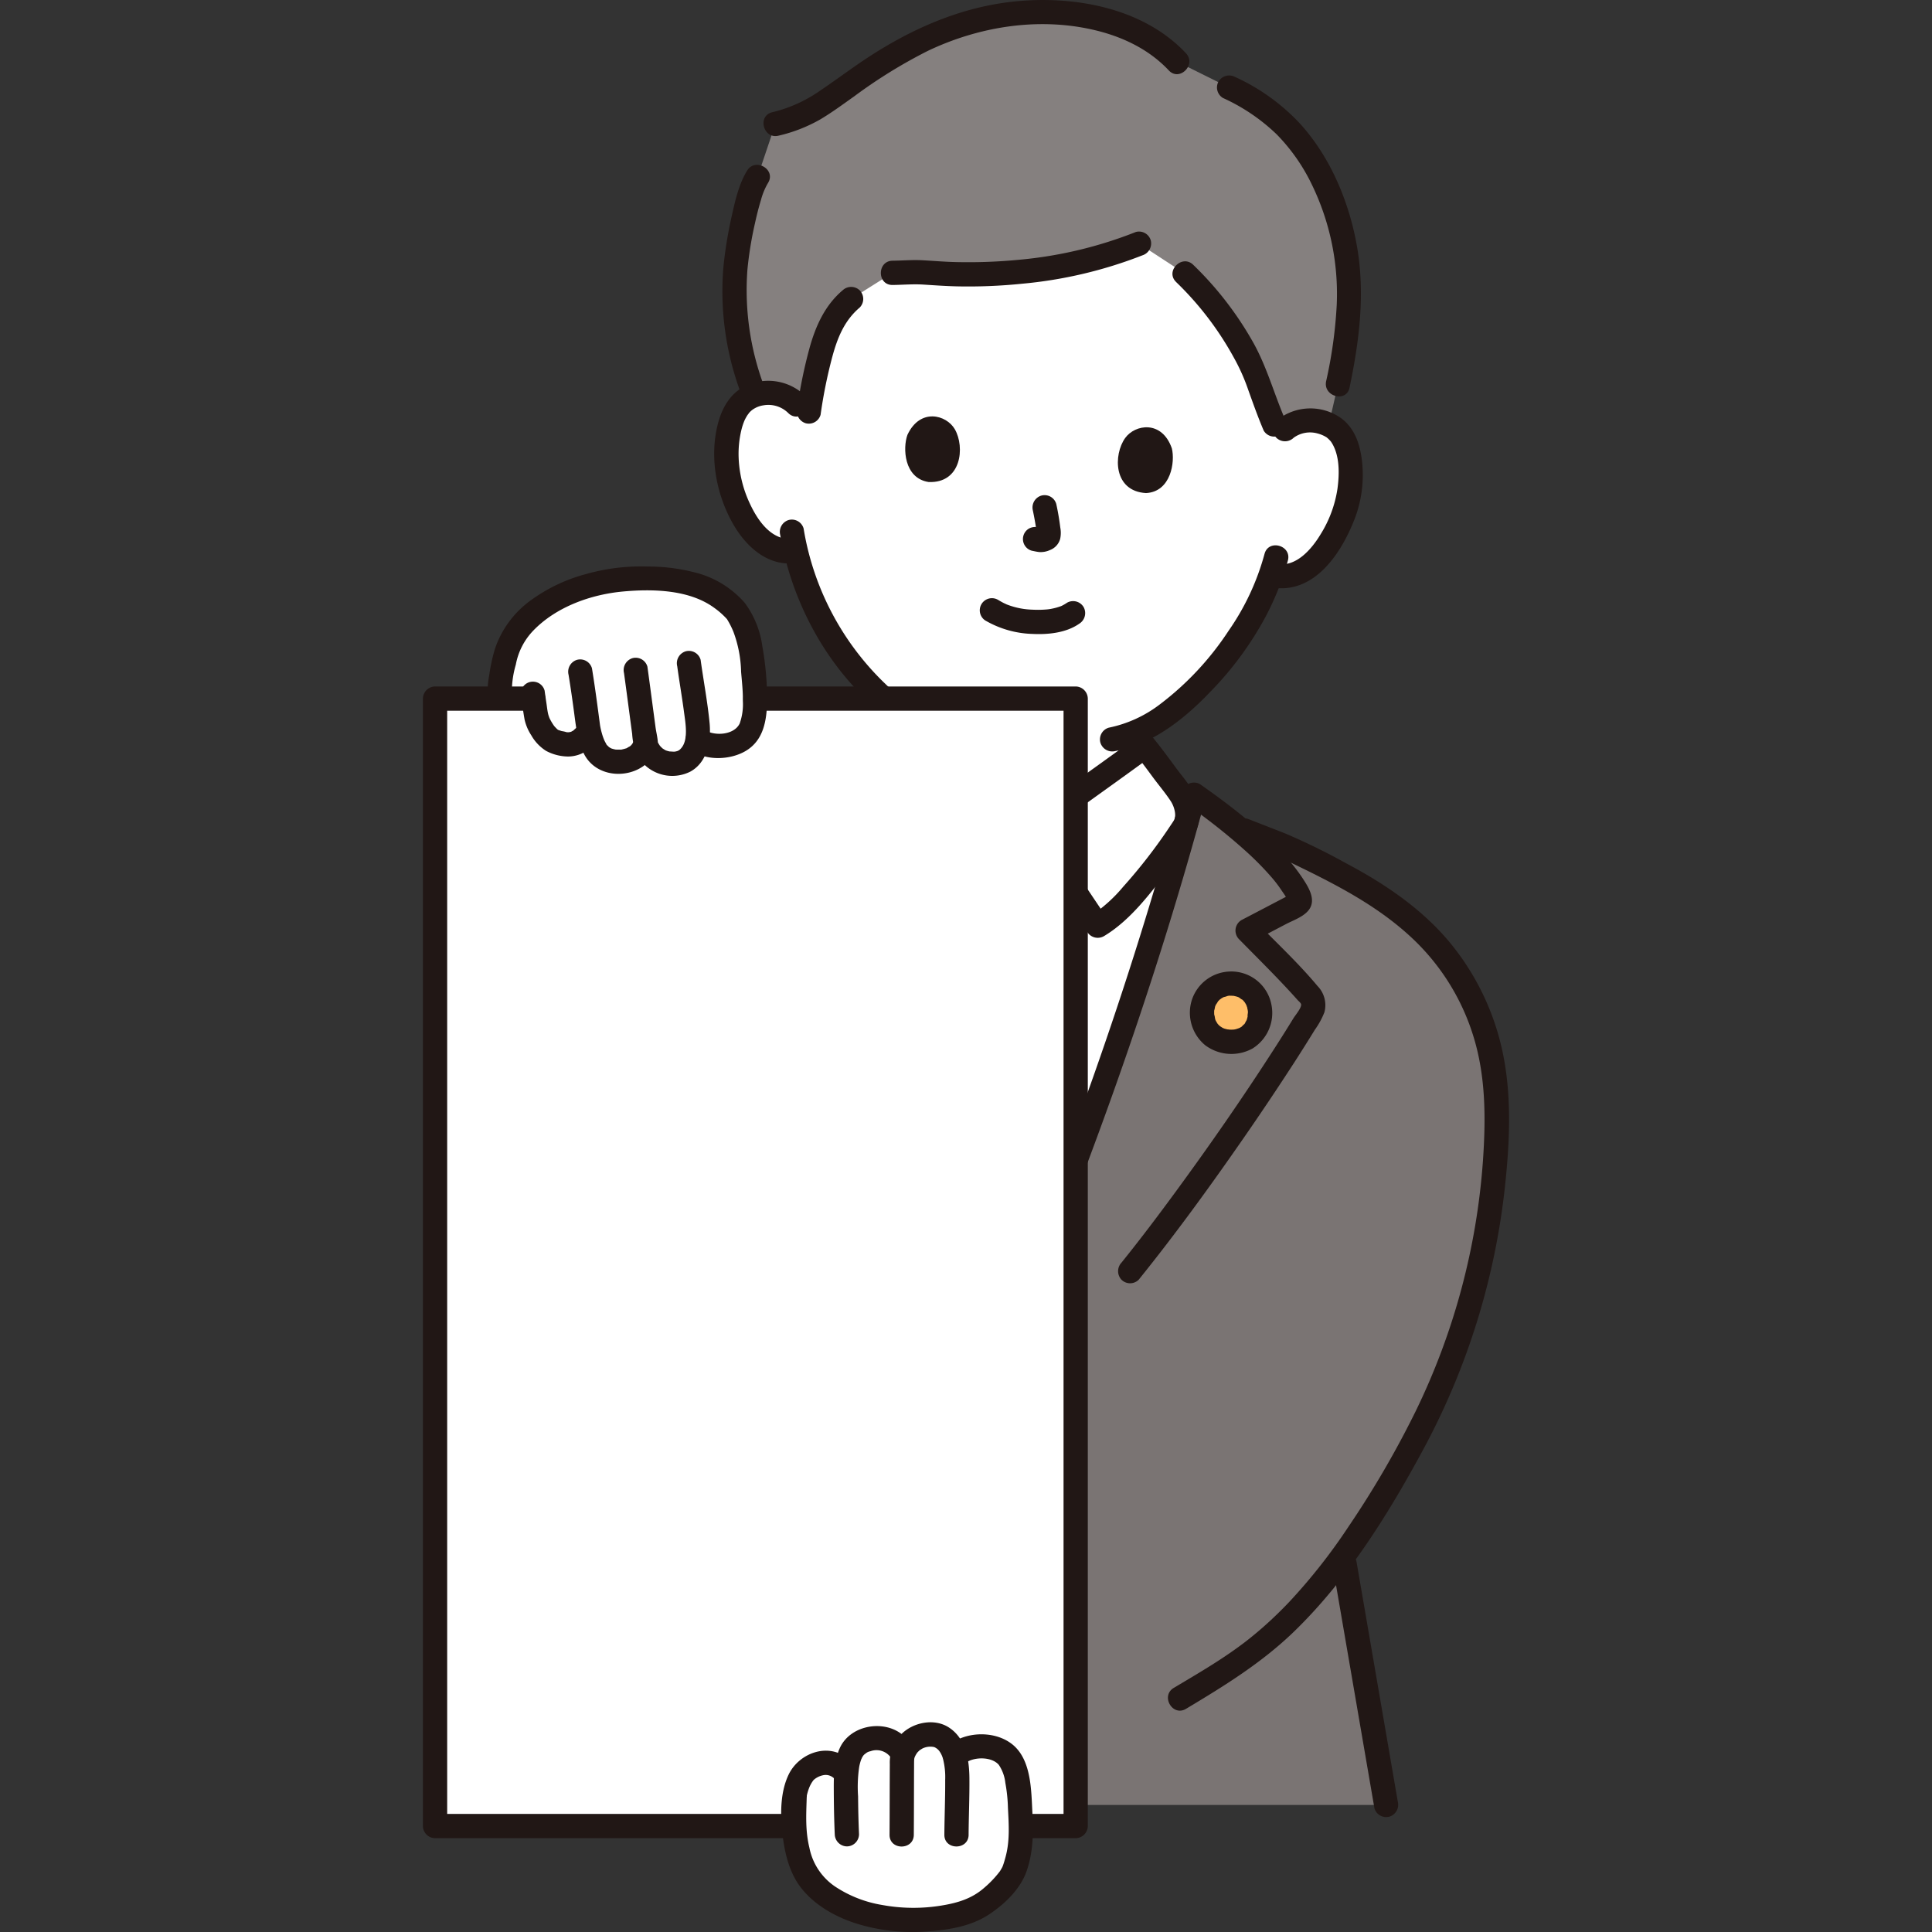 <!DOCTYPE svg PUBLIC "-//W3C//DTD SVG 1.1//EN" "http://www.w3.org/Graphics/SVG/1.1/DTD/svg11.dtd">
<!-- Uploaded to: SVG Repo, www.svgrepo.com, Transformed by: SVG Repo Mixer Tools -->
<svg width="800px" height="800px" viewBox="-83.67 0 382.224 382.224" xmlns="http://www.w3.org/2000/svg" fill="#000000">
<rect x="-83.67" y="0" width="382.224" height="382.224" fill="#333333" stroke="none"/>
<g id="SVGRepo_bgCarrier" stroke-width="0"/>
<g id="SVGRepo_tracerCarrier" stroke-linecap="round" stroke-linejoin="round"/>
<g id="SVGRepo_iconCarrier">
<defs>
<style>.a{fill:#ffffff;}.b{fill:#7a7473;}.c{fill:#85807f;}.d{fill:#211715;}.e{fill:#febe69;}</style>
</defs>
<path class="a" d="M171.279,86.142s1.111-48.03-50.889-48.03-46.429,41.9-46.429,41.9a7.553,7.553,0,0,0-5.356-2.275,7.012,7.012,0,0,0-6.471,3.177c-2.327,3.6-2.584,10.438-1.363,14.74.864,3.046,2.3,7.711,6.145,11.2a8.173,8.173,0,0,0,6.854,2.091,57.47,57.47,0,0,0,9.85,21.1,52.078,52.078,0,0,0,7.48,8.16h38.04v19.3c6.09-4.38,13.06-9.42,13.63-9.84v-3.629c11.3-5.816,20.634-20.206,22.44-24.434a48.928,48.928,0,0,0,2.513-5.881l.61.135a8.33,8.33,0,0,0,6.511-1.526c4.181-3.081,6.079-7.577,7.248-10.52,1.65-4.156,2.087-10.985.137-14.8a7.017,7.017,0,0,0-6.116-3.817,7.566,7.566,0,0,0-5.56,1.721"/>
<path class="b" d="M212.318,217c-.454-11.911-5.509-24.155-14.145-32.372a62.351,62.351,0,0,0-9.472-7.584s-1.182-.752-1.909-1.22c-5.169-3-10.788-5.8-16.577-8.517l-7.647-2.992-1.475-.579c-3.094-2.566-6.185-4.85-8.559-6.515-6.046,22.412-13.72,46.328-21.809,68.028-.562,1.506-1.085,2.91-1.584,4.248V357.093h61.416q-4.248-24.689-8.495-49.376a203.708,203.708,0,0,0,13.425-21.542C207.056,265.14,213.193,239.987,212.318,217Z"/>
<path class="c" d="M62.556,47.742c-.2,1.191-.369,2.274-.486,3.152-1.428,10.731.595,19.445,3.526,27.288a8.7,8.7,0,0,1,3.009-.442,7.553,7.553,0,0,1,5.356,2.275l2.257,2.4.143-1A80.131,80.131,0,0,1,78.548,70.43c1.057-4,2.347-8.125,6.172-11.291l8.2-5.159c2.108-.014,4.59-.207,6.252-.067,15.061,1.266,30.558-.813,42.514-5.7l9.014,5.881a62.808,62.808,0,0,1,13.555,18.917c1.075,2.3,3.413,10.03,5.212,13.136a7.286,7.286,0,0,1,6.648-2.944,8.653,8.653,0,0,1,3.067.8c4.8-19.665,6.208-31.635-.682-47.5a46.268,46.268,0,0,0-5.249-8.658A37.481,37.481,0,0,0,159.487,17.31l-10.225-5.081C139.313,1.491,120.39.53,107.116,4.689c-12.449,3.9-19.377,9.944-27.6,15.5a25.682,25.682,0,0,1-9.784,4.329L66.214,34.959C64.638,37.436,63.315,43.33,62.556,47.742Z"/>
<path class="d" d="M111.358,122.813a19.629,19.629,0,0,0,9.2,2.6c3.087.157,6.682-.193,9.294-2.024a2.463,2.463,0,0,0,.861-3.283,2.42,2.42,0,0,0-3.284-.861,8.648,8.648,0,0,1-1.025.6c-.08.04-.457.207-.091.047s-.044.015-.129.045c-.292.1-.586.2-.885.282-.344.095-.693.174-1.044.239-.056.011-.625.107-.324.061s-.312.035-.37.04a20.477,20.477,0,0,1-3,.056,15.046,15.046,0,0,1-4.579-.855c-.166-.057-.33-.123-.5-.183-.424-.152.3.155.052.025-.232-.12-.475-.219-.707-.338-.357-.184-.7-.386-1.047-.591a2.4,2.4,0,1,0-2.423,4.145Z"/>
<path class="d" d="M120.672,101c.274,1.31.517,2.632.7,3.958l-.085-.638c.056.426.1.851.164,1.276l-.086-.638a3.539,3.539,0,0,1,.024.829l.086-.638a1.607,1.607,0,0,1-.1.373l.242-.574a1.31,1.31,0,0,1-.115.186l.375-.486a.716.716,0,0,1-.1.1l.485-.375a1.856,1.856,0,0,1-.338.18l.573-.242a2.944,2.944,0,0,1-.65.186l.638-.085a2.475,2.475,0,0,1-.6,0l.638.086c-.263-.04-.516-.12-.777-.169a2.578,2.578,0,0,0-1.849.242,2.4,2.4,0,0,0-.861,3.284,2.361,2.361,0,0,0,1.434,1.1c.5.093.964.214,1.483.263a4.419,4.419,0,0,0,2.109-.4,3.3,3.3,0,0,0,2.008-2.2,5.657,5.657,0,0,0,0-2.378l.086.638a51.093,51.093,0,0,0-.851-5.155,2.4,2.4,0,0,0-2.952-1.676A2.457,2.457,0,0,0,120.672,101Z"/>
<path class="d" d="M95.852,86.038c-.932,2.558-.714,8.563,4.184,9.322,6.509.292,7.223-6.919,5.2-10.429C103.588,82.058,98.373,80.633,95.852,86.038Z"/>
<path class="d" d="M148.165,88.7c.668,2.639-.157,8.591-5.106,8.85-6.506-.37-6.485-7.616-4.122-10.9C140.872,83.951,146.2,83.061,148.165,88.7Z"/>
<path class="d" d="M75.658,78.318A10.542,10.542,0,0,0,64.15,76.192c-2.967,1.275-4.708,3.963-5.6,6.975-2.025,6.809-.6,14.683,2.961,20.748,2.453,4.182,6.551,7.961,11.731,7.52a2.463,2.463,0,0,0,2.4-2.4,2.418,2.418,0,0,0-2.4-2.4c-4.22.359-6.92-3.507-8.518-6.916a23.357,23.357,0,0,1-2.26-9.117,20.19,20.19,0,0,1,.533-5.5,11.81,11.81,0,0,1,.628-1.92,7.892,7.892,0,0,1,.584-1.058c.064-.1.529-.67.167-.251a4.075,4.075,0,0,1,1.146-1.023,4.972,4.972,0,0,1,1.857-.661,5.59,5.59,0,0,1,4.888,1.519c2.186,2.189,5.581-1.2,3.394-3.394Z"/>
<path class="d" d="M172.25,86.616a5.5,5.5,0,0,1,4.811-.84,6.261,6.261,0,0,1,1.737.758,5.877,5.877,0,0,1,.563.519q.163.169.315.351-.217-.29.015.034c1.729,2.578,1.642,6.34,1.235,9.3a23.6,23.6,0,0,1-3.309,8.929c-1.734,2.894-4.845,6.6-8.646,5.887a2.465,2.465,0,0,0-2.953,1.676,2.422,2.422,0,0,0,1.677,2.952c8.713,1.644,14.212-6.979,16.824-14.016a24.388,24.388,0,0,0,1.257-11.015c-.374-3.207-1.386-6.338-4.04-8.361a10.519,10.519,0,0,0-12.88.437,2.418,2.418,0,0,0,0,3.394,2.454,2.454,0,0,0,3.394,0Z"/>
<path class="d" d="M166.5,109.591a48.884,48.884,0,0,1-7.094,15.18,58.319,58.319,0,0,1-13.622,14.588,24.76,24.76,0,0,1-10.082,4.6,2.423,2.423,0,0,0-1.677,2.953,2.454,2.454,0,0,0,2.953,1.676c7.413-1.32,13.79-6.455,18.845-11.771a65.589,65.589,0,0,0,10.937-14.895,54.375,54.375,0,0,0,4.368-11.052c.774-2.993-3.854-4.269-4.628-1.276Z"/>
<path class="d" d="M70.686,105.83c2.236,12.918,8.789,25.419,18.717,34.079,2.319,2.022,5.727-1.359,3.394-3.394a54.832,54.832,0,0,1-17.483-31.961,2.419,2.419,0,0,0-2.952-1.676,2.454,2.454,0,0,0-1.676,2.952Z"/>
<path class="d" d="M158.276,19.383a37.832,37.832,0,0,1,10.62,7.188,37.1,37.1,0,0,1,6.87,9.744,49.5,49.5,0,0,1,5.019,24.039,90.334,90.334,0,0,1-2.095,15.069c-.632,3.014,3.994,4.3,4.629,1.276,1.936-9.23,3.12-18.6,1.472-27.973-1.55-8.819-5.286-17.751-11.39-24.4a40.593,40.593,0,0,0-12.7-9.089,2.469,2.469,0,0,0-3.284.861,2.421,2.421,0,0,0,.861,3.284Z"/>
<path class="d" d="M150.959,10.532C143.023,2.084,130.573-.559,119.386.1,107.012.819,95.837,5.907,85.769,12.9c-2.605,1.808-5.161,3.689-7.8,5.446a27.584,27.584,0,0,1-8.878,3.864c-2.994.755-1.725,5.385,1.276,4.629a30.493,30.493,0,0,0,8.171-3.174c2.353-1.39,4.564-3.031,6.793-4.608a99.531,99.531,0,0,1,14.589-9.006c10.021-4.763,21.6-6.656,32.511-4.2,5.7,1.281,11.094,3.781,15.135,8.082,2.119,2.257,5.509-1.142,3.394-3.394Z"/>
<path class="d" d="M64.142,33.748c-1.616,2.63-2.349,5.877-3.015,8.855A84.363,84.363,0,0,0,59.45,52.8,57.466,57.466,0,0,0,62.8,77.5a2.459,2.459,0,0,0,2.952,1.676,2.42,2.42,0,0,0,1.676-2.952,54.129,54.129,0,0,1-3.222-22.949,72.35,72.35,0,0,1,1.474-9.051c.341-1.559.723-3.113,1.193-4.639a13.378,13.378,0,0,1,1.414-3.412c1.622-2.64-2.529-5.053-4.145-2.423Z"/>
<path class="d" d="M141.046,45.894a82.787,82.787,0,0,1-23.035,5.49,104.148,104.148,0,0,1-12.834.457c-2.123-.055-4.231-.238-6.35-.352-1.966-.106-3.943.068-5.909.091-3.087.035-3.1,4.835,0,4.8,2.023-.024,4.059-.208,6.08-.079,2.215.141,4.421.3,6.642.351a104.17,104.17,0,0,0,12.822-.513,86.909,86.909,0,0,0,23.86-5.616A2.477,2.477,0,0,0,144,47.57a2.417,2.417,0,0,0-2.953-1.676Z"/>
<path class="d" d="M83.023,57.442c-3.493,2.965-5.334,7.071-6.533,11.4A95.484,95.484,0,0,0,74.046,80.78a2.481,2.481,0,0,0,1.677,2.953,2.418,2.418,0,0,0,2.952-1.677,96.383,96.383,0,0,1,2.271-11.3c1.024-3.819,2.382-7.3,5.471-9.917a2.421,2.421,0,0,0,0-3.394,2.449,2.449,0,0,0-3.394,0Z"/>
<path class="d" d="M149,55.786a62.383,62.383,0,0,1,11.427,14.955,38.777,38.777,0,0,1,2.84,6.358c.974,2.719,1.937,5.437,3.072,8.094a2.414,2.414,0,0,0,3.283.861,2.462,2.462,0,0,0,.861-3.284c-2.113-4.948-3.5-10.072-6.108-14.812A66.875,66.875,0,0,0,152.4,52.392c-2.213-2.158-5.611,1.233-3.394,3.394Z"/>
<path class="a" d="M149.646,156.754c-2.1-2.65-4.727-6.465-6.877-9.084-.572.425-7.542,5.465-13.628,9.842V229.5c.5-1.335,1.023-2.745,1.584-4.248,7.426-19.923,14.5-41.714,20.292-62.494A7.207,7.207,0,0,0,149.646,156.754Z"/>
<path class="d" d="M131.454,230.12c6.975-18.576,13.326-37.374,18.924-56.413q2.324-7.9,4.466-15.847l-3.525,1.434a117.493,117.493,0,0,1,11.294,8.929,59.392,59.392,0,0,1,5.32,5.382,25.154,25.154,0,0,1,1.949,2.567c.336.513,1.237,1.684,1.2,2.2l.328-1.211q.582-.433.051-.111l-.573.3q-.585.3-1.171.609-1.309.684-2.618,1.371-2.583,1.355-5.168,2.7a2.422,2.422,0,0,0-.486,3.769c3.542,3.606,7.15,7.153,10.559,10.887q.52.57,1.031,1.148c.159.181.637.566.7.826.17.657-1.167,2.223-1.5,2.772q-1.911,3.115-3.893,6.185c-6.174,9.593-12.688,18.975-19.434,28.174-3.474,4.739-7.017,9.429-10.7,14a2.472,2.472,0,0,0,0,3.394,2.418,2.418,0,0,0,3.394,0c7.393-9.173,14.321-18.729,21.025-28.413q5.047-7.29,9.864-14.736,2.021-3.139,3.976-6.321a15.757,15.757,0,0,0,1.882-3.449,5.415,5.415,0,0,0-1.367-5.2c-3.741-4.48-8.054-8.51-12.14-12.669l-.486,3.769c2.133-1.106,4.258-2.227,6.386-3.342,1.9-1,4.989-1.915,5.143-4.46.1-1.618-.989-3.3-1.853-4.622a36.146,36.146,0,0,0-3.379-4.313c-4.921-5.478-10.9-10.065-16.907-14.287a2.417,2.417,0,0,0-3.525,1.434q-7.8,28.736-17.739,56.83c-1.829,5.163-3.726,10.3-5.651,15.43A2.419,2.419,0,0,0,128.5,231.8a2.452,2.452,0,0,0,2.952-1.676Z"/>
<path class="d" d="M127.068,177.923c1.453,2.144,2.877,4.31,4.35,6.44a2.449,2.449,0,0,0,3.283.861c5.275-3.143,9.293-8.573,12.957-13.373,1.517-1.987,2.991-4.013,4.38-6.092a14.952,14.952,0,0,0,.934-1.466,8.121,8.121,0,0,0-.022-6.443c-.857-2.189-2.5-3.954-3.887-5.827-1.5-2.037-3-4.084-4.6-6.048a2.394,2.394,0,0,0-2.908-.375c-4.517,3.316-9.082,6.568-13.63,9.84a2.467,2.467,0,0,0-.861,3.283,2.418,2.418,0,0,0,3.283.861c4.549-3.272,9.114-6.524,13.63-9.84l-2.908-.375c1.161,1.426,2.247,2.909,3.338,4.388,1.138,1.542,2.408,3.032,3.466,4.627a5.629,5.629,0,0,1,.895,2.237,3.705,3.705,0,0,1,.044.9c-.028.323-.247.818-.033.429-.277.5-.616.98-.936,1.457a104.879,104.879,0,0,1-9.317,12.039,29.335,29.335,0,0,1-6.251,5.635l3.283.861c-1.473-2.131-2.9-4.3-4.35-6.44-1.723-2.544-5.884-.144-4.144,2.422Z"/>
<path class="d" d="M161.93,166.631l4.955,1.939c2.571,1.006,4.294,1.827,6.85,3.076,7.726,3.776,15.221,7.749,21.591,13.605A44.652,44.652,0,0,1,207.879,205.2c2.417,7.905,2.394,16.186,1.841,24.365A134.945,134.945,0,0,1,196.4,279.2a191.13,191.13,0,0,1-13.261,22.793,113.558,113.558,0,0,1-11.688,14.866c-1.75,1.846-3.582,3.616-5.5,5.287q-1.281,1.116-2.614,2.173c-.1.077-.591.464-.446.352.129-.1-.328.251-.443.338q-.676.512-1.364,1.008c-3.223,2.33-6.622,4.392-10.037,6.423q-1.254.746-2.506,1.492c-2.648,1.586-.237,5.737,2.422,4.145,7.593-4.546,15.022-9.125,21.414-15.324,10.694-10.371,18.8-23.466,25.8-36.5a141.4,141.4,0,0,0,15.9-51.593c.916-8.5,1.338-17.406-.334-25.839a50.43,50.43,0,0,0-10.864-22.7c-5.541-6.535-12.738-11.364-20.248-15.336a127.836,127.836,0,0,0-11.883-5.83c-1.922-.772-3.859-1.51-5.788-2.265l-1.75-.685a2.419,2.419,0,0,0-2.952,1.677,2.455,2.455,0,0,0,1.676,2.952Z"/>
<path class="d" d="M180.043,310.076l8.2,47.655a2.42,2.42,0,0,0,2.952,1.676,2.455,2.455,0,0,0,1.677-2.952l-8.2-47.655a2.419,2.419,0,0,0-2.952-1.676,2.454,2.454,0,0,0-1.676,2.952Z"/>
<path class="e" d="M159.885,194.6a5.626,5.626,0,0,0-5.737,5.7,5.533,5.533,0,0,0,5.737,5.809,5.475,5.475,0,0,0,5.738-5.809A5.621,5.621,0,0,0,159.885,194.6Z"/>
<path class="d" d="M159.885,192.2a8.157,8.157,0,0,0-7.78,5.69,8.335,8.335,0,0,0,2.665,8.9,8.652,8.652,0,0,0,9.377.633,8.273,8.273,0,0,0,3.731-8.6,8.082,8.082,0,0,0-7.993-6.627,2.4,2.4,0,1,0,0,4.8c.167,0,.333.015.5.019.56.013-.535-.13,0,0,.253.061.506.111.755.193-.017-.006.279.11.287.1l-.294-.125c.091.041.18.085.269.131.182.094.555.44.75.469l-.256-.195q.111.093.219.192c.071.065.14.133.208.2.051.053.226.309.29.323-.213-.045-.283-.425-.069-.081.141.227.272.455.4.687s-.058.159-.062-.173a2.8,2.8,0,0,0,.191.557,3.8,3.8,0,0,0,.16.728c-.2-.347-.031-.44-.029-.11,0,.128.013.256.013.384,0,.158-.118.655-.041.781l.047-.336c-.015.1-.032.2-.052.294-.033.168-.073.333-.12.5-.033.115-.069.228-.108.341l-.049.133q-.141.357.079-.186a3.175,3.175,0,0,0-.329.6c-.059.094-.134.183-.19.28-.155.268.408-.451.081-.117a4.656,4.656,0,0,0-.578.561l.274-.209q-.109.081-.222.156c-.076.05-.153.1-.232.144-.119.07-.243.129-.364.2-.419.231.431-.123.123-.047-.256.062-.5.171-.76.232-.1.022-.2.038-.291.06-.26.043-.2.036.185-.019-.1.011-.207.02-.31.027a7.047,7.047,0,0,1-.8.009,1.757,1.757,0,0,0-.462-.037c.049-.022.594.114.191.018-.262-.063-.522-.117-.779-.2a2.163,2.163,0,0,0-.336-.124q.531.229.187.069c-.063-.031-.125-.064-.186-.1-.218-.119-.419-.307-.64-.411.425.2.314.262.165.115-.1-.1-.2-.185-.3-.284-.077-.08-.146-.182-.23-.255-.233-.2.334.5.079.1-.152-.238-.289-.478-.427-.724-.248-.444.174.536.016.046-.03-.092-.065-.183-.094-.276-.049-.154-.1-.792-.207-.876.034.027.05.616.028.175-.009-.16-.024-.319-.027-.479q0-.2,0-.393,0-.114.012-.228c.027-.264.015-.2-.034.189a5.3,5.3,0,0,0,.2-.867,1.794,1.794,0,0,0,.149-.414c.014.224-.209.446,0,.044a4.64,4.64,0,0,0,.463-.735l-.2.258c.062-.075.126-.148.191-.219.1-.106.2-.209.307-.308l.108-.1q.291-.243-.145.1a2.2,2.2,0,0,0,.363-.25q.189-.118.386-.221c.508-.265.042.05-.025-.007a7.452,7.452,0,0,0,.889-.267l.156-.031q.395-.065-.16.016a3.106,3.106,0,0,1,.664-.034,2.4,2.4,0,0,0,0-4.8Z"/>
<path class="a" d="M118.061,355.232c.14,2.9.26,4.533.26,6.267"/>
<path class="a" d="M46.454,114.558c-.7-.039-1.35-.061-1.918-.078a37.033,37.033,0,0,0-18.99,4.388,23.384,23.384,0,0,0-7.377,6.525c-2.048,2.882-3.245,10.428-2.935,12.708a.737.737,0,0,1-.012.11h6.667c.156,1.088.333,2.236.531,3.489.209,1.325,1.814,4.3,3.493,4.94,2.373.9,4.264.988,5.955-.8l.992-1.05a14.062,14.062,0,0,0,1.093,3.154,4.874,4.874,0,0,0,4.551,2.763,5.58,5.58,0,0,0,5.138-2.6l.458-.811a5.473,5.473,0,0,0,5.838,3.794,4.348,4.348,0,0,0,3.634-2.484,7.144,7.144,0,0,0,.7-2.3l.07.055c1.936,1.537,5.774,1.483,8.049.28s2.94-3.146,3.146-5.442a24.7,24.7,0,0,0,.067-5.122,59.522,59.522,0,0,0-1.345-10.514c-1.777-4.1-1.647-4.588-5.533-7.467C55.08,115.394,50.033,114.755,46.454,114.558Z"/>
<path class="a" d="M129.141,138.741v-.53H2.4V361.264H129.141Z"/>
<path class="d" d="M21.89,135.812H2.4a2.435,2.435,0,0,0-2.4,2.4v223.05a2.435,2.435,0,0,0,2.4,2.4H73.39c3.089,0,3.094-4.8,0-4.8H2.4l2.4,2.4V138.212l-2.4,2.4H21.89c3.089,0,3.094-4.8,0-4.8Z"/>
<path class="d" d="M65.7,140.612h63.44l-2.4-2.4v223.05l2.4-2.4H118.3c-3.089,0-3.094,4.8,0,4.8h10.84a2.435,2.435,0,0,0,2.4-2.4V138.212a2.435,2.435,0,0,0-2.4-2.4H65.7c-3.089,0-3.094,4.8,0,4.8Z"/>
<path class="a" d="M73.731,354.193c.4-1.554,1.423-3.737,2.71-4.428,2.285-1.227,4.191-1.564,6.14.026l1.144.932a14.451,14.451,0,0,1,.691-3.34,4.985,4.985,0,0,1,4.248-3.4,5.706,5.706,0,0,1,5.551,1.959s.348.465.785,1.056c-.435,3.5-.886-3.466,5.2-3.848a4.443,4.443,0,0,1,4.011,2.038,7.433,7.433,0,0,1,1.017,2.237c.036-.041.058-.064.058-.064,1.76-1.814,5.656-2.265,8.121-1.347s3.394,2.8,3.907,5.1a25.325,25.325,0,0,1,.745,5.183c.128,2.641.238,4.23.257,5.8-.015,1.11-.079,2.32-.215,3.965-1.219,4.383-1.026,4.864-4.489,8.285-3.887,3.839-7.18,4.433-10.585,4.986a35.43,35.43,0,0,1-18.957-1.953,19.357,19.357,0,0,1-7.754-5.867c-2.405-3.56-3-9.45-2.993-11.8.007-1.418.137-2.684.227-4.48A5.488,5.488,0,0,1,73.731,354.193Z"/>
<path class="d" d="M107.957,362.98c.025-3.729.194-7.457.16-11.187s-.709-7.89-4.1-10.059c-2.874-1.837-7.015-1-9.358,1.338a8.005,8.005,0,0,0-2.289,5.938c-.029,4.662-.019,9.324-.053,13.986-.023,3.089,4.777,3.092,4.8,0,.026-3.533.027-7.066.038-10.6q0-1.32.011-2.641,0-.651.007-1.3c0-.178.086-.981-.023-.4s.066-.166.111-.325c.03-.1.22-.567.065-.208s.118-.216.183-.331c.1-.173.211-.336.32-.5-.228.348-.072.081.09-.083.059-.059.525-.5.342-.346-.126.1.411-.258.561-.341a3.566,3.566,0,0,1,2.339-.277,2.438,2.438,0,0,1,.99.767,4.7,4.7,0,0,1,.755,1.605,14.729,14.729,0,0,1,.418,4.134c.02,3.612-.138,7.222-.163,10.834-.021,3.089,4.779,3.093,4.8,0Z"/>
<path class="d" d="M83.793,347.718c-3.908-2.964-9.471-.768-11.45,3.382-1.564,3.281-1.64,7.3-1.3,10.877.383,3.986,1.256,8.3,3.775,11.518,2.714,3.472,6.881,5.782,11.027,7.085a37.646,37.646,0,0,0,13.9,1.54c4.174-.3,8.62-.987,12.186-3.326,3.112-2.041,6.25-5.02,7.5-8.609,1.336-3.824,1.351-7.7,1.142-11.691-.222-4.25-.208-10.094-3.7-13.169-3.53-3.1-9.895-2.9-13.277.337-2.236,2.141,1.161,5.532,3.394,3.394,1.579-1.511,5.424-1.662,6.937.092a7.93,7.93,0,0,1,1.3,3.583,31.5,31.5,0,0,1,.513,4.945c.171,3.3.4,6.532-.483,9.743-.157.573-.317,1.146-.521,1.705-.008.024-.147.364-.043.122.113-.261-.073.149-.1.205-.146.26-.287.515-.45.765a20.813,20.813,0,0,1-3.085,3.251c-2.461,2.178-5.324,3.013-8.5,3.528a34.2,34.2,0,0,1-11.713-.119A23.812,23.812,0,0,1,81.5,373.2a12.089,12.089,0,0,1-5.04-7.647c-.812-3.337-.641-6.416-.534-9.84,0-.074.074-.858-.014-.256a4.775,4.775,0,0,1,.1-.49,10.036,10.036,0,0,1,.345-1.123,6.117,6.117,0,0,1,.944-1.7,4.035,4.035,0,0,1,1.89-.939,2.358,2.358,0,0,1,2.179.657A2.415,2.415,0,0,0,84.654,351a2.46,2.46,0,0,0-.861-3.284Z"/>
<path class="d" d="M95.912,344.243c-3.443-4.326-11.253-3.4-13.473,1.67-1.128,2.575-1.166,5.349-1.155,8.109.011,2.956.063,5.913.193,8.867a2.45,2.45,0,0,0,2.4,2.4,2.424,2.424,0,0,0,2.4-2.4c-.11-2.5-.165-5.008-.185-7.514a26.954,26.954,0,0,1,.228-5.865,9.944,9.944,0,0,1,.41-1.489c-.08.207.189-.385.193-.394.032-.054.367-.523.234-.365s.26-.247.3-.284c-.27.251.232-.157.279-.185a1.9,1.9,0,0,1,.792-.327,3.475,3.475,0,0,1,3.99,1.171,2.415,2.415,0,0,0,3.394,0,2.459,2.459,0,0,0,0-3.394Z"/>
<path class="d" d="M50.312,131.806c.418,3.043.944,6.069,1.348,9.114.293,2.2.93,5.611-.685,7.23a1.505,1.505,0,0,1-.864.493,1.7,1.7,0,0,1-.62.059c-.13,0-.847-.061-.583-.017a5.185,5.185,0,0,1-.822-.218c-.267-.092.005.007.05.028-.1-.046-.2-.095-.289-.15-.141-.083-.634-.427-.276-.139a6.7,6.7,0,0,1-.549-.516c-.183-.184-.291-.389-.064-.048-.1-.151-.2-.3-.3-.455-.07-.119-.127-.246-.2-.364-.248-.413.046.463.023.061-.059-.995-.335-2.067-.469-3.064-.535-3.978-1.05-7.958-1.6-11.934a2.414,2.414,0,0,0-2.952-1.677,2.465,2.465,0,0,0-1.676,2.953c.553,4.013,1.072,8.031,1.614,12.046a12.837,12.837,0,0,0,.788,3.763,7.662,7.662,0,0,0,1.7,2.376,7.965,7.965,0,0,0,9.052,1.292c3.36-1.87,4.112-6.116,3.773-9.624-.405-4.182-1.2-8.325-1.772-12.485a2.414,2.414,0,0,0-2.952-1.676,2.465,2.465,0,0,0-1.677,2.952Z"/>
<path class="d" d="M30.171,144.142c-.035.036-.46.423-.456.433q.441-.327.137-.106l-.118.08a2.909,2.909,0,0,0-.478.269q.556-.224.206-.09l-.124.041c-.159.05-.355.059-.506.123.424-.051.507-.063.249-.038l-.132.008a5.082,5.082,0,0,1-.538-.006c-.092-.006-.183-.015-.275-.025l.358.047a5.572,5.572,0,0,0-1.019-.238c-.205-.06-.408-.127-.61-.2-.1-.037-.21-.076-.314-.115l.377.156c-.046.028-.346-.2-.391-.23-.369-.228.4.367.1.076a9.081,9.081,0,0,1-.68-.707c-.369-.445.258.384,0,0-.09-.135-.185-.266-.272-.4q-.259-.4-.48-.824c-.071-.134-.138-.27-.2-.407-.035-.075-.07-.151-.1-.227q.231.556.127.3c-.077-.234-.171-.459-.232-.7-.186-.732-.254-1.511-.368-2.257q-.189-1.242-.36-2.487a2.39,2.39,0,0,0-1.1-1.435,2.451,2.451,0,0,0-1.85-.241,2.421,2.421,0,0,0-1.434,1.1,2.84,2.84,0,0,0-.242,1.85c.2,1.483.4,2.976.664,4.449a9.407,9.407,0,0,0,1.327,3.125,8.7,8.7,0,0,0,2.926,3.086,9.434,9.434,0,0,0,4.391,1.117,6.715,6.715,0,0,0,4.816-2.13,2.4,2.4,0,0,0-3.394-3.394Z"/>
<path class="d" d="M41.57,146.893a2.1,2.1,0,0,1-.76.854c.281-.208-.354.182-.344.176-.487.292.2-.008-.348.154-.244.072-.486.138-.734.193-.445.1.123.047-.371.035-.211,0-.422.006-.635,0-.124-.006-.248-.015-.373-.028.2.028.212.027.043,0-.229-.047-.451-.107-.674-.175q-.242-.087.048.038a3.339,3.339,0,0,1-.3-.152,4.3,4.3,0,0,1-.469-.3c.356.279-.122-.16-.187-.226-.31-.317,0,.1-.2-.279-.122-.232-.252-.452-.363-.69a10.557,10.557,0,0,1-.47-1.317,14.658,14.658,0,0,1-.389-1.68c.057.323,0,.021-.02-.139-.03-.223-.058-.446-.087-.668q-.222-1.687-.45-3.374c-.321-2.372-.657-4.742-1.046-7.1a2.418,2.418,0,0,0-2.953-1.676,2.458,2.458,0,0,0-1.676,2.952c.429,2.6.83,5.463,1.144,7.835.361,2.717.653,5.354,1.919,7.837,2.719,5.328,10.859,5.108,13.834.161,1.6-2.654-2.552-5.07-4.144-2.423Z"/>
<path class="d" d="M17.634,138.1a19.1,19.1,0,0,1,.748-6.623,13.1,13.1,0,0,1,3.465-6.734c4.54-4.7,11.412-7.156,17.836-7.729,5.865-.524,13.079-.363,18,3.275a15.735,15.735,0,0,1,2.464,2.189,16.2,16.2,0,0,1,1.3,2.563,24.164,24.164,0,0,1,1.5,7.845c.155,1.924.386,3.865.349,5.8a11.32,11.32,0,0,1-.622,4.435c-1.121,2.394-5.215,2.569-7.128,1.166a2.418,2.418,0,0,0-3.284.861,2.456,2.456,0,0,0,.861,3.284c2.938,2.154,7.767,1.931,10.8.095,3.506-2.122,4.1-6.065,4.171-9.841a59.524,59.524,0,0,0-.929-10.727,18.643,18.643,0,0,0-3.512-8.715,19.277,19.277,0,0,0-8.847-5.718,36.892,36.892,0,0,0-10.278-1.444,40.085,40.085,0,0,0-12.476,1.549A32.724,32.724,0,0,0,21.574,118.6a19.521,19.521,0,0,0-7.305,9.714,33.794,33.794,0,0,0-1.147,5.234,17.976,17.976,0,0,0-.288,4.558,2.473,2.473,0,0,0,2.4,2.4,2.415,2.415,0,0,0,2.4-2.4Z"/>
</g>
</svg>
